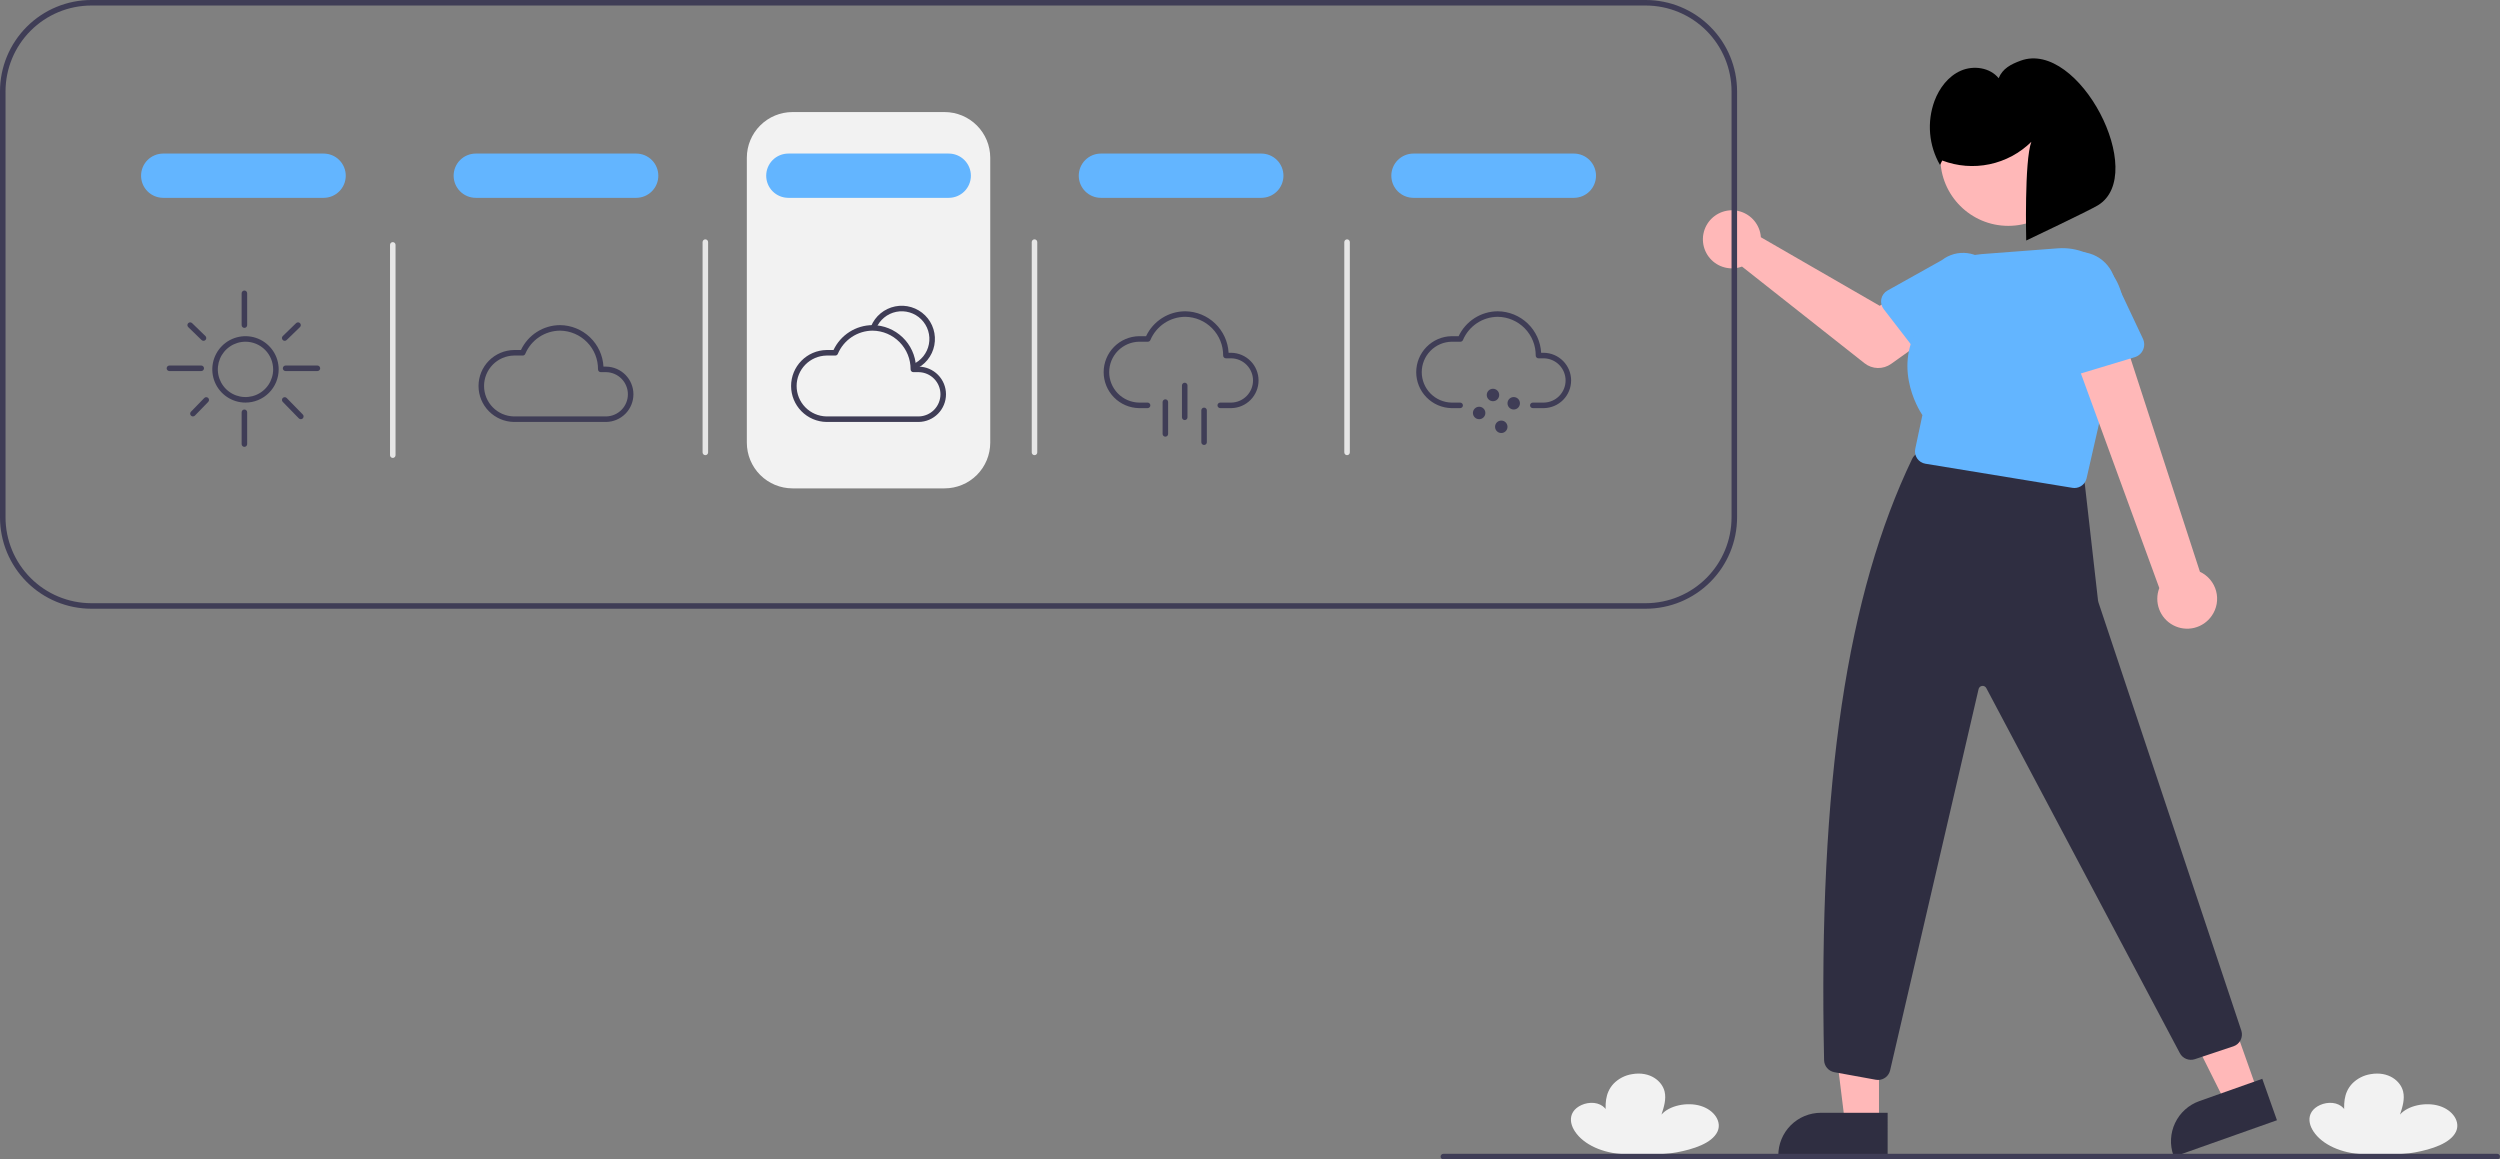 <svg width="1048" height="486" viewBox="0 0 1048 486" fill="none" xmlns="http://www.w3.org/2000/svg">
<rect x="0" y="0" width="1048" height="486" fill="#808080" stroke="none"/>
<g id="undraw_Weather_re_qsmd 1" clip-path="url(#clip0)">
<path id="Vector" d="M990.477 483.836C981.585 483.467 973.483 479.877 969.818 474.316C969.647 474.055 969.485 473.791 969.334 473.524C967.996 471.154 967.578 468.43 969.041 466.095C970.504 463.76 974.158 461.987 977.829 462.355C981.499 462.723 984.364 465.651 982.845 467.969C982.506 463.285 982.228 458.364 986.004 454.287C988.081 452.156 990.792 450.755 993.732 450.291C1001.34 448.953 1006.39 453.255 1007.4 457.6C1008.15 460.807 1007.12 464.069 1006.09 467.239C1009.25 463.497 1016.78 461.832 1022.54 463.599C1028.3 465.367 1031.5 470.32 1029.53 474.429C1027.21 479.269 1019.48 481.771 1012.3 483.093C1006.37 484.185 997.474 484.127 990.477 483.836Z" fill="#F2F2F2"/>
<path id="Vector_2" d="M680.882 483.836C671.99 483.467 663.889 479.877 660.224 474.316C660.053 474.055 659.891 473.791 659.74 473.524C658.401 471.154 657.984 468.43 659.447 466.095C660.909 463.76 664.564 461.987 668.234 462.355C671.904 462.723 674.77 465.651 673.251 467.969C672.911 463.285 672.634 458.364 676.409 454.287C678.487 452.156 681.198 450.755 684.137 450.291C691.744 448.953 696.795 453.255 697.806 457.6C698.553 460.807 697.522 464.069 696.496 467.239C699.659 463.497 707.184 461.832 712.946 463.599C718.708 465.367 721.906 470.32 719.937 474.429C717.617 479.269 709.885 481.771 702.703 483.093C696.772 484.185 687.879 484.127 680.882 483.836Z" fill="#F2F2F2"/>
<path id="Vector_3" d="M395.979 204.723H332.205C327.132 204.717 322.269 202.699 318.683 199.111C315.096 195.523 313.078 190.659 313.073 185.585V66.115C313.078 61.041 315.096 56.176 318.683 52.588C322.269 49 327.132 46.982 332.205 46.976H395.979C401.051 46.982 405.914 49 409.501 52.588C413.088 56.176 415.106 61.041 415.111 66.115V185.585C415.106 190.659 413.088 195.523 409.501 199.111C405.914 202.699 401.051 204.717 395.979 204.723V204.723Z" fill="#F2F2F2"/>
<path id="Vector_4" d="M787.675 471.127H773.461L766.697 416.277L787.678 416.278L787.675 471.127Z" fill="#FFB8B8"/>
<path id="Vector_5" d="M791.301 484.912L745.464 484.91V484.33C745.464 481.986 745.926 479.665 746.822 477.5C747.719 475.335 749.033 473.368 750.69 471.71C752.346 470.053 754.313 468.738 756.478 467.842C758.642 466.945 760.962 466.483 763.305 466.483H763.306L791.302 466.484L791.301 484.912Z" fill="#2F2E41"/>
<path id="Vector_6" d="M946.48 457.822L933.079 462.569L908.398 413.126L928.175 406.12L946.48 457.822Z" fill="#FFB8B8"/>
<path id="Vector_7" d="M954.497 469.605L911.29 484.912L911.096 484.365C910.314 482.156 909.975 479.814 910.097 477.474C910.22 475.133 910.802 472.84 911.81 470.724C912.819 468.609 914.234 466.713 915.975 465.145C917.716 463.576 919.749 462.366 921.957 461.584L921.959 461.584L948.348 452.235L954.497 469.605Z" fill="#2F2E41"/>
<path id="Vector_8" d="M787.28 452.711C786.961 452.711 786.643 452.682 786.329 452.625L768.945 449.463C767.762 449.244 766.69 448.625 765.909 447.709C765.129 446.793 764.687 445.636 764.658 444.433C762.131 327.382 774.554 248.724 801.581 192.344C802.062 191.346 802.849 190.529 803.828 190.011C804.807 189.493 805.925 189.302 807.02 189.466L869.533 198.494C870.674 198.66 871.728 199.199 872.531 200.027C873.334 200.855 873.84 201.926 873.971 203.072L879.483 251.676C879.513 251.938 879.568 252.197 879.648 252.448L939.583 432.082C939.992 433.389 939.873 434.804 939.252 436.025C938.631 437.245 937.557 438.174 936.26 438.613L920.063 444.014C918.871 444.405 917.578 444.357 916.419 443.876C915.26 443.396 914.312 442.516 913.746 441.396L832.673 288.478C832.512 288.156 832.256 287.892 831.939 287.722C831.621 287.553 831.26 287.485 830.903 287.53C830.546 287.574 830.211 287.728 829.946 287.971C829.68 288.213 829.496 288.532 829.419 288.883L792.359 448.608C792.108 449.77 791.468 450.81 790.544 451.557C789.62 452.303 788.468 452.711 787.28 452.711Z" fill="#2F2E41"/>
<path id="Vector_9" d="M737.875 97.545C738.017 98.171 738.11 98.807 738.152 99.447L787.963 128.192L800.07 121.22L812.977 138.122L792.743 152.549C791.108 153.714 789.139 154.318 787.133 154.269C785.126 154.22 783.189 153.521 781.613 152.277L730.25 111.744C727.932 112.602 725.408 112.734 723.013 112.122C720.618 111.51 718.466 110.184 716.843 108.319C715.221 106.454 714.204 104.139 713.929 101.681C713.653 99.224 714.132 96.742 715.302 94.563C716.472 92.385 718.277 90.615 720.477 89.488C722.677 88.361 725.168 87.931 727.618 88.254C730.068 88.578 732.362 89.64 734.195 91.3C736.027 92.959 737.31 95.138 737.875 97.545V97.545Z" fill="#FFB8B8"/>
<path id="Vector_10" d="M788.647 125.319C788.797 124.584 789.104 123.89 789.546 123.284C789.989 122.679 790.557 122.176 791.211 121.81L814.069 109.025C817.106 106.679 820.949 105.635 824.754 106.119C828.56 106.604 832.019 108.579 834.371 111.61C836.724 114.642 837.778 118.483 837.304 122.291C836.83 126.1 834.865 129.565 831.841 131.926L813.616 150.857C813.096 151.397 812.465 151.819 811.767 152.094C811.07 152.368 810.321 152.489 809.572 152.448C808.824 152.407 808.093 152.205 807.429 151.856C806.765 151.507 806.185 151.019 805.727 150.425L789.628 129.553C789.169 128.96 788.845 128.274 788.675 127.543C788.506 126.812 788.496 126.054 788.647 125.319Z" fill="#63B5FF"/>
<path id="Vector_11" d="M869.608 204.571C869.325 204.57 869.043 204.547 868.764 204.501L807.131 194.394C806.435 194.28 805.769 194.026 805.173 193.647C804.578 193.268 804.066 192.772 803.668 192.189C803.269 191.607 802.993 190.949 802.856 190.257C802.719 189.564 802.724 188.851 802.871 188.161L805.869 174.02C804.334 171.73 791.836 151.813 807.058 133.105C806.766 126.459 809.079 119.962 813.504 114.996C817.93 110.03 824.118 106.988 830.751 106.518L862.603 104.097C866.7 103.786 870.812 104.464 874.593 106.074C878.374 107.684 881.713 110.179 884.329 113.349C886.945 116.519 888.762 120.271 889.627 124.289C890.491 128.308 890.378 132.475 889.297 136.441L874.695 200.511C874.431 201.663 873.784 202.692 872.86 203.429C871.936 204.166 870.79 204.568 869.608 204.571V204.571Z" fill="#63B5FF"/>
<path id="Vector_12" d="M927.162 258.147C928.208 256.655 928.913 254.952 929.23 253.158C929.546 251.364 929.465 249.523 928.993 247.763C928.521 246.004 927.669 244.37 926.497 242.975C925.326 241.581 923.862 240.461 922.211 239.693L887.119 131.768L866.783 141.42L905.179 246.506C904.074 249.367 904.056 252.534 905.129 255.407C906.203 258.28 908.292 260.659 911.002 262.094C913.712 263.529 916.853 263.919 919.832 263.192C922.81 262.464 925.419 260.669 927.162 258.147V258.147Z" fill="#FFB8B8"/>
<path id="Vector_13" d="M894.881 149.736L867.878 157.896C867.109 158.128 866.3 158.192 865.505 158.083C864.71 157.974 863.947 157.695 863.27 157.265C862.592 156.834 862.015 156.263 861.578 155.59C861.141 154.916 860.854 154.157 860.737 153.362L856.638 125.53C855.471 121.591 855.913 117.349 857.869 113.736C859.824 110.122 863.132 107.432 867.068 106.256C871.003 105.079 875.245 105.512 878.862 107.459C882.478 109.407 885.175 112.71 886.361 116.643L898.319 142.006C898.661 142.732 898.842 143.524 898.851 144.327C898.86 145.129 898.696 145.925 898.369 146.658C898.043 147.392 897.563 148.047 896.961 148.578C896.359 149.109 895.65 149.504 894.881 149.736H894.881Z" fill="#63B5FF"/>
<g id="testa">
<path id="Vector_14" d="M841.876 94.679C857.605 94.679 870.355 81.925 870.355 66.191C870.355 50.457 857.605 37.703 841.876 37.703C826.147 37.703 813.397 50.457 813.397 66.191C813.397 81.925 826.147 94.679 841.876 94.679Z" fill="#FFB8B8"/>
<path id="Vector_15" d="M814.193 67.291C820.516 69.701 827.397 70.243 834.019 68.852C840.641 67.461 846.723 64.196 851.542 59.445C848.555 67.34 849.39 100.824 849.39 100.824C849.39 100.824 875.882 88.243 879.476 86.042C900.703 73.047 871.426 16.514 847.071 25.43C842.946 26.94 839.501 28.717 837.832 32.781C834.195 28.294 827.311 27.321 822.016 29.625C816.721 31.93 812.957 36.925 810.932 42.336C809.334 46.701 808.713 51.365 809.112 55.997C809.512 60.629 810.922 65.117 813.243 69.145L814.193 67.291Z" fill="black"/>
</g>
<path id="Vector_16" d="M689.92 0H38.264C28.119 0.01 18.392 4.046 11.218 11.222C4.045 18.398 0.01 28.128 0 38.277V216.902C0.01 227.051 4.045 236.781 11.218 243.957C18.392 251.133 28.119 255.169 38.264 255.179H689.92C700.065 255.169 709.792 251.133 716.966 243.957C724.14 236.781 728.174 227.051 728.184 216.902V38.277C728.174 28.128 724.14 18.398 716.966 11.222C709.792 4.046 700.065 0.01 689.92 0V0ZM725.865 216.902C725.853 226.435 722.062 235.574 715.324 242.314C708.585 249.055 699.45 252.847 689.92 252.859H38.264C28.735 252.847 19.599 249.055 12.861 242.314C6.122 235.574 2.331 226.435 2.319 216.902V38.277C2.331 28.744 6.122 19.605 12.861 12.865C19.599 6.124 28.735 2.332 38.264 2.32H689.92C699.45 2.332 708.585 6.124 715.324 12.865C722.062 19.605 725.853 28.744 725.865 38.277V216.902Z" fill="#3F3D56"/>
<path id="Vector_17" d="M102.908 168.766C100.156 168.766 97.466 167.95 95.178 166.42C92.89 164.891 91.106 162.717 90.053 160.174C89 157.63 88.724 154.832 89.261 152.132C89.798 149.432 91.123 146.952 93.069 145.005C95.015 143.059 97.495 141.733 100.194 141.196C102.893 140.659 105.691 140.934 108.233 141.988C110.776 143.041 112.949 144.825 114.478 147.114C116.007 149.403 116.823 152.094 116.823 154.847C116.818 158.537 115.351 162.075 112.743 164.685C110.134 167.294 106.597 168.762 102.908 168.766V168.766ZM102.908 143.248C100.615 143.248 98.373 143.928 96.466 145.203C94.559 146.478 93.073 148.289 92.196 150.408C91.318 152.528 91.088 154.86 91.536 157.11C91.983 159.36 93.088 161.427 94.709 163.049C96.331 164.671 98.397 165.776 100.646 166.223C102.895 166.671 105.227 166.441 107.346 165.563C109.464 164.685 111.275 163.199 112.549 161.291C113.823 159.384 114.504 157.141 114.504 154.847C114.5 151.772 113.277 148.824 111.104 146.649C108.93 144.475 105.982 143.252 102.908 143.248V143.248Z" fill="#3F3D56"/>
<path id="Vector_18" d="M102.452 137.449C102.144 137.449 101.849 137.326 101.632 137.109C101.414 136.891 101.292 136.596 101.292 136.289V122.95C101.292 122.642 101.414 122.347 101.632 122.13C101.849 121.912 102.144 121.79 102.452 121.79C102.759 121.79 103.054 121.912 103.272 122.13C103.489 122.347 103.611 122.642 103.611 122.95V136.289C103.611 136.596 103.489 136.891 103.272 137.109C103.054 137.326 102.759 137.449 102.452 137.449Z" fill="#3F3D56"/>
<path id="Vector_19" d="M84.356 155.551H71.021C70.714 155.551 70.419 155.428 70.201 155.211C69.984 154.993 69.862 154.698 69.862 154.391C69.862 154.083 69.984 153.788 70.201 153.571C70.419 153.353 70.714 153.231 71.021 153.231H84.356C84.663 153.231 84.958 153.353 85.176 153.571C85.393 153.788 85.515 154.083 85.515 154.391C85.515 154.698 85.393 154.993 85.176 155.211C84.958 155.428 84.663 155.551 84.356 155.551Z" fill="#3F3D56"/>
<path id="Vector_20" d="M133.056 155.551H119.721C119.414 155.551 119.119 155.428 118.902 155.211C118.684 154.993 118.562 154.698 118.562 154.391C118.562 154.083 118.684 153.788 118.902 153.571C119.119 153.353 119.414 153.231 119.721 153.231H133.056C133.364 153.231 133.658 153.353 133.876 153.571C134.093 153.788 134.216 154.083 134.216 154.391C134.216 154.698 134.093 154.993 133.876 155.211C133.658 155.428 133.364 155.551 133.056 155.551Z" fill="#3F3D56"/>
<path id="Vector_21" d="M119.355 142.868C119.124 142.868 118.899 142.799 118.707 142.67C118.516 142.541 118.367 142.358 118.28 142.144C118.194 141.93 118.173 141.695 118.22 141.469C118.268 141.243 118.382 141.037 118.548 140.876L124.132 135.456C124.353 135.242 124.649 135.124 124.957 135.129C125.264 135.134 125.557 135.26 125.772 135.481C125.986 135.702 126.103 135.999 126.099 136.306C126.094 136.614 125.967 136.907 125.747 137.121L120.162 142.541C119.946 142.751 119.657 142.869 119.355 142.868V142.868Z" fill="#3F3D56"/>
<path id="Vector_22" d="M85.302 142.868C85 142.869 84.711 142.751 84.495 142.541L78.91 137.121C78.801 137.015 78.714 136.889 78.653 136.749C78.593 136.609 78.561 136.459 78.558 136.306C78.556 136.154 78.584 136.003 78.64 135.861C78.696 135.72 78.779 135.591 78.885 135.481C78.991 135.372 79.118 135.284 79.258 135.224C79.397 135.164 79.548 135.131 79.7 135.129C79.852 135.127 80.004 135.154 80.145 135.211C80.287 135.267 80.416 135.35 80.525 135.456L86.109 140.876C86.275 141.037 86.389 141.243 86.436 141.469C86.484 141.695 86.463 141.93 86.376 142.144C86.29 142.358 86.141 142.541 85.95 142.67C85.758 142.799 85.533 142.868 85.302 142.868Z" fill="#3F3D56"/>
<path id="Vector_23" d="M80.877 174.566C80.649 174.566 80.427 174.498 80.237 174.372C80.047 174.246 79.898 174.067 79.809 173.857C79.721 173.647 79.696 173.416 79.738 173.192C79.779 172.968 79.886 172.761 80.045 172.598L85.629 166.845C85.844 166.624 86.137 166.498 86.444 166.493C86.752 166.489 87.049 166.607 87.269 166.821C87.49 167.035 87.617 167.329 87.621 167.636C87.626 167.944 87.508 168.241 87.293 168.461L81.709 174.214C81.601 174.325 81.472 174.414 81.329 174.474C81.186 174.535 81.032 174.566 80.877 174.566V174.566Z" fill="#3F3D56"/>
<path id="Vector_24" d="M126.099 175.726C125.944 175.726 125.791 175.695 125.648 175.635C125.506 175.575 125.377 175.487 125.269 175.376L118.525 168.463C118.419 168.354 118.335 168.225 118.279 168.084C118.222 167.942 118.194 167.791 118.196 167.639C118.198 167.487 118.23 167.336 118.29 167.196C118.35 167.056 118.437 166.93 118.545 166.823C118.654 166.717 118.783 166.633 118.925 166.576C119.066 166.52 119.217 166.492 119.369 166.494C119.522 166.496 119.672 166.527 119.812 166.587C119.952 166.647 120.079 166.734 120.185 166.843L126.929 173.756C127.088 173.919 127.196 174.126 127.238 174.35C127.281 174.574 127.256 174.806 127.167 175.016C127.079 175.227 126.93 175.406 126.74 175.532C126.55 175.658 126.327 175.726 126.099 175.726Z" fill="#3F3D56"/>
<path id="Vector_25" d="M102.452 187.325C102.144 187.325 101.849 187.202 101.632 186.985C101.414 186.767 101.292 186.472 101.292 186.165V172.826C101.292 172.518 101.414 172.223 101.632 172.006C101.849 171.788 102.144 171.666 102.452 171.666C102.759 171.666 103.054 171.788 103.272 172.006C103.489 172.223 103.611 172.518 103.611 172.826V186.165C103.611 186.472 103.489 186.767 103.272 186.985C103.054 187.202 102.759 187.325 102.452 187.325Z" fill="#3F3D56"/>
<path id="Vector_26" d="M254.127 176.885H215.419C211.466 176.819 207.697 175.2 204.924 172.38C202.152 169.559 200.598 165.762 200.598 161.807C200.598 157.851 202.152 154.054 204.924 151.233C207.697 148.413 211.466 146.795 215.419 146.728H218.38C219.848 143.617 222.167 140.986 225.068 139.138C227.969 137.291 231.334 136.303 234.773 136.289C239.449 136.332 243.934 138.154 247.315 141.386C250.695 144.618 252.719 149.016 252.974 153.687H254.127C257.169 153.738 260.069 154.982 262.203 157.151C264.337 159.321 265.532 162.243 265.532 165.286C265.532 168.33 264.337 171.252 262.203 173.421C260.069 175.591 257.169 176.835 254.127 176.885V176.885ZM215.419 149.048C212.081 149.115 208.902 150.488 206.564 152.874C204.227 155.259 202.918 158.466 202.918 161.807C202.918 165.147 204.227 168.354 206.564 170.74C208.902 173.125 212.081 174.499 215.419 174.566H254.127C256.554 174.515 258.864 173.516 260.563 171.781C262.262 170.046 263.213 167.715 263.213 165.286C263.213 162.858 262.262 160.526 260.563 158.792C258.864 157.057 256.554 156.057 254.127 156.007H251.85C251.542 156.007 251.247 155.885 251.03 155.667C250.812 155.45 250.69 155.155 250.69 154.847C250.727 150.584 249.072 146.48 246.088 143.436C243.104 140.392 239.035 138.656 234.773 138.609C231.657 138.625 228.614 139.557 226.022 141.288C223.43 143.018 221.403 145.473 220.192 148.345C220.103 148.554 219.954 148.732 219.765 148.856C219.575 148.981 219.354 149.048 219.127 149.048H215.419Z" fill="#3F3D56"/>
<path id="Vector_27" d="M383.423 154.913L382.52 152.777C384.274 152.035 385.818 150.873 387.017 149.392C388.215 147.912 389.031 146.159 389.392 144.288C389.753 142.418 389.647 140.487 389.085 138.667C388.523 136.847 387.522 135.193 386.169 133.852C384.817 132.511 383.155 131.523 381.331 130.977C379.506 130.43 377.575 130.342 375.709 130.719C373.842 131.096 372.097 131.927 370.627 133.139C369.158 134.351 368.009 135.906 367.283 137.667L365.139 136.782C366.011 134.669 367.389 132.803 369.152 131.349C370.916 129.895 373.01 128.897 375.25 128.445C377.49 127.992 379.807 128.099 381.996 128.754C384.185 129.41 386.179 130.595 387.802 132.204C389.425 133.813 390.627 135.798 391.301 137.982C391.975 140.166 392.102 142.483 391.669 144.727C391.236 146.972 390.258 149.075 388.82 150.852C387.381 152.628 385.528 154.023 383.423 154.913V154.913Z" fill="#3F3D56"/>
<path id="Vector_28" d="M385.153 176.885H346.446C342.492 176.819 338.723 175.2 335.951 172.38C333.179 169.559 331.625 165.762 331.625 161.807C331.625 157.851 333.179 154.054 335.951 151.233C338.723 148.413 342.492 146.795 346.446 146.728H349.406C350.875 143.617 353.194 140.986 356.095 139.138C358.996 137.291 362.361 136.303 365.8 136.289C370.476 136.332 374.96 138.154 378.341 141.386C381.722 144.618 383.746 149.016 384.001 153.687H385.153C388.196 153.738 391.096 154.982 393.23 157.151C395.363 159.321 396.559 162.243 396.559 165.286C396.559 168.33 395.363 171.252 393.23 173.421C391.096 175.591 388.196 176.835 385.153 176.885V176.885ZM346.446 149.048C343.108 149.115 339.928 150.488 337.591 152.874C335.254 155.259 333.944 158.466 333.944 161.807C333.944 165.147 335.254 168.354 337.591 170.74C339.928 173.125 343.108 174.499 346.446 174.566H385.153C387.58 174.515 389.891 173.516 391.59 171.781C393.288 170.046 394.24 167.715 394.24 165.286C394.24 162.858 393.288 160.526 391.59 158.792C389.891 157.057 387.58 156.057 385.153 156.007H382.877C382.569 156.007 382.274 155.885 382.057 155.667C381.839 155.45 381.717 155.155 381.717 154.847C381.754 150.584 380.099 146.48 377.115 143.436C374.131 140.392 370.062 138.656 365.8 138.609C362.683 138.625 359.64 139.557 357.048 141.288C354.456 143.018 352.429 145.473 351.219 148.345C351.13 148.554 350.981 148.732 350.791 148.856C350.602 148.981 350.38 149.048 350.154 149.048H346.446Z" fill="#3F3D56"/>
<path id="Vector_29" d="M516.18 171.086H511.526C511.218 171.086 510.924 170.964 510.706 170.746C510.489 170.529 510.366 170.234 510.366 169.926C510.366 169.618 510.489 169.323 510.706 169.106C510.924 168.888 511.218 168.766 511.526 168.766H516.18C518.607 168.716 520.918 167.716 522.617 165.981C524.315 164.247 525.267 161.915 525.267 159.487C525.267 157.059 524.315 154.727 522.617 152.992C520.918 151.258 518.607 150.258 516.18 150.208H513.903C513.596 150.208 513.301 150.085 513.083 149.868C512.866 149.65 512.744 149.355 512.744 149.048C512.781 144.784 511.125 140.681 508.141 137.636C505.157 134.592 501.088 132.856 496.827 132.809C493.71 132.826 490.667 133.757 488.075 135.488C485.483 137.219 483.456 139.673 482.246 142.546C482.156 142.754 482.008 142.932 481.818 143.057C481.629 143.182 481.407 143.248 481.18 143.248H477.473C474.135 143.315 470.955 144.689 468.618 147.074C466.281 149.46 464.971 152.667 464.971 156.007C464.971 159.347 466.281 162.555 468.618 164.94C470.955 167.326 474.135 168.699 477.473 168.766H481.068C481.375 168.766 481.67 168.888 481.888 169.106C482.105 169.323 482.227 169.618 482.227 169.926C482.227 170.234 482.105 170.529 481.888 170.746C481.67 170.964 481.375 171.086 481.068 171.086H477.473C473.519 171.019 469.75 169.401 466.978 166.58C464.206 163.76 462.652 159.963 462.652 156.007C462.652 152.052 464.206 148.254 466.978 145.434C469.75 142.613 473.519 140.995 477.473 140.928H480.433C481.902 137.818 484.221 135.186 487.122 133.339C490.023 131.491 493.388 130.503 496.827 130.489C501.503 130.532 505.987 132.355 509.368 135.587C512.749 138.818 514.773 143.217 515.028 147.888H516.18C519.222 147.938 522.123 149.182 524.256 151.352C526.39 153.522 527.586 156.443 527.586 159.487C527.586 162.53 526.39 165.452 524.256 167.622C522.123 169.792 519.222 171.036 516.18 171.086V171.086Z" fill="#3F3D56"/>
<path id="Vector_30" d="M496.635 176.093C496.327 176.093 496.032 175.971 495.815 175.753C495.597 175.536 495.475 175.241 495.475 174.933V161.594C495.475 161.287 495.597 160.992 495.815 160.774C496.032 160.557 496.327 160.434 496.635 160.434C496.942 160.434 497.237 160.557 497.455 160.774C497.672 160.992 497.794 161.287 497.794 161.594V174.933C497.794 175.241 497.672 175.536 497.455 175.753C497.237 175.971 496.942 176.093 496.635 176.093V176.093Z" fill="#3F3D56"/>
<path id="Vector_31" d="M488.518 183.053C488.211 183.053 487.916 182.93 487.698 182.713C487.481 182.495 487.359 182.2 487.359 181.893V168.554C487.359 168.246 487.481 167.951 487.698 167.734C487.916 167.516 488.211 167.394 488.518 167.394C488.826 167.394 489.12 167.516 489.338 167.734C489.555 167.951 489.678 168.246 489.678 168.554V181.893C489.678 182.2 489.555 182.495 489.338 182.713C489.12 182.93 488.826 183.052 488.518 183.053Z" fill="#3F3D56"/>
<path id="Vector_32" d="M504.751 186.532C504.444 186.532 504.149 186.41 503.931 186.193C503.714 185.975 503.592 185.68 503.592 185.372V172.033C503.592 171.726 503.714 171.431 503.931 171.213C504.149 170.996 504.444 170.874 504.751 170.874C505.059 170.874 505.354 170.996 505.571 171.213C505.789 171.431 505.911 171.726 505.911 172.033V185.372C505.911 185.68 505.789 185.975 505.571 186.193C505.354 186.41 505.059 186.532 504.751 186.532V186.532Z" fill="#3F3D56"/>
<path id="Vector_33" d="M647.207 171.086H642.553C642.245 171.086 641.95 170.964 641.733 170.746C641.515 170.529 641.393 170.234 641.393 169.926C641.393 169.618 641.515 169.323 641.733 169.106C641.95 168.888 642.245 168.766 642.553 168.766H647.207C649.634 168.716 651.945 167.716 653.643 165.981C655.342 164.247 656.294 161.915 656.294 159.487C656.294 157.059 655.342 154.727 653.643 152.992C651.945 151.258 649.634 150.258 647.207 150.208H644.93C644.623 150.208 644.328 150.085 644.11 149.868C643.893 149.65 643.771 149.355 643.771 149.048C643.807 144.784 642.152 140.681 639.168 137.636C636.184 134.592 632.115 132.856 627.853 132.809C624.737 132.826 621.694 133.757 619.102 135.488C616.51 137.219 614.483 139.673 613.273 142.546C613.183 142.754 613.035 142.932 612.845 143.057C612.656 143.182 612.434 143.248 612.207 143.248H608.5C605.161 143.315 601.982 144.689 599.645 147.074C597.307 149.46 595.998 152.667 595.998 156.007C595.998 159.347 597.307 162.555 599.645 164.94C601.982 167.326 605.161 168.699 608.5 168.766H612.095C612.402 168.766 612.697 168.888 612.914 169.106C613.132 169.323 613.254 169.618 613.254 169.926C613.254 170.234 613.132 170.529 612.914 170.746C612.697 170.964 612.402 171.086 612.095 171.086H608.5C604.546 171.019 600.777 169.401 598.005 166.58C595.232 163.76 593.679 159.963 593.679 156.007C593.679 152.052 595.232 148.254 598.005 145.434C600.777 142.613 604.546 140.995 608.5 140.928H611.46C612.929 137.818 615.248 135.186 618.149 133.339C621.05 131.491 624.414 130.503 627.853 130.489C632.53 130.532 637.014 132.355 640.395 135.587C643.776 138.818 645.8 143.217 646.055 147.888H647.207C650.249 147.938 653.15 149.182 655.283 151.352C657.417 153.522 658.613 156.443 658.613 159.487C658.613 162.53 657.417 165.452 655.283 167.622C653.15 169.792 650.249 171.036 647.207 171.086V171.086Z" fill="#3F3D56"/>
<path id="Vector_34" d="M625.856 168.186C627.297 168.186 628.465 167.018 628.465 165.576C628.465 164.135 627.297 162.967 625.856 162.967C624.415 162.967 623.247 164.135 623.247 165.576C623.247 167.018 624.415 168.186 625.856 168.186Z" fill="#3F3D56"/>
<path id="Vector_35" d="M634.553 171.666C635.993 171.666 637.161 170.497 637.161 169.056C637.161 167.615 635.993 166.446 634.553 166.446C633.112 166.446 631.944 167.615 631.944 169.056C631.944 170.497 633.112 171.666 634.553 171.666Z" fill="#3F3D56"/>
<path id="Vector_36" d="M620.058 175.726C621.499 175.726 622.667 174.557 622.667 173.116C622.667 171.674 621.499 170.506 620.058 170.506C618.618 170.506 617.449 171.674 617.449 173.116C617.449 174.557 618.618 175.726 620.058 175.726Z" fill="#3F3D56"/>
<path id="Vector_37" d="M629.335 181.525C630.775 181.525 631.943 180.357 631.943 178.915C631.943 177.474 630.775 176.305 629.335 176.305C627.894 176.305 626.726 177.474 626.726 178.915C626.726 180.357 627.894 181.525 629.335 181.525Z" fill="#3F3D56"/>
<path id="Vector_38" d="M135.665 82.933H68.412C65.952 82.933 63.593 81.956 61.853 80.215C60.113 78.475 59.136 76.115 59.136 73.654C59.136 71.193 60.113 68.833 61.853 67.093C63.593 65.352 65.952 64.375 68.412 64.375H135.665C138.125 64.375 140.485 65.352 142.224 67.093C143.964 68.833 144.941 71.193 144.941 73.654C144.941 76.115 143.964 78.475 142.224 80.215C140.485 81.956 138.125 82.933 135.665 82.933Z" fill="#63B5FF"/>
<path id="Vector_39" d="M266.692 82.933H199.439C196.979 82.933 194.619 81.956 192.88 80.215C191.14 78.475 190.163 76.115 190.163 73.654C190.163 71.193 191.14 68.833 192.88 67.093C194.619 65.352 196.979 64.375 199.439 64.375H266.692C269.152 64.375 271.511 65.352 273.251 67.093C274.991 68.833 275.968 71.193 275.968 73.654C275.968 76.115 274.991 78.475 273.251 80.215C271.511 81.956 269.152 82.933 266.692 82.933Z" fill="#63B5FF"/>
<path id="Vector_40" d="M397.719 82.933H330.466C328.006 82.933 325.646 81.956 323.907 80.215C322.167 78.475 321.19 76.115 321.19 73.654C321.19 71.193 322.167 68.833 323.907 67.093C325.646 65.352 328.006 64.375 330.466 64.375H397.719C400.179 64.375 402.538 65.352 404.278 67.093C406.017 68.833 406.995 71.193 406.995 73.654C406.995 76.115 406.017 78.475 404.278 80.215C402.538 81.956 400.179 82.933 397.719 82.933Z" fill="#63B5FF"/>
<path id="Vector_41" d="M528.745 82.933H461.493C459.032 82.933 456.673 81.956 454.933 80.215C453.194 78.475 452.216 76.115 452.216 73.654C452.216 71.193 453.194 68.833 454.933 67.093C456.673 65.352 459.032 64.375 461.493 64.375H528.745C531.206 64.375 533.565 65.352 535.305 67.093C537.044 68.833 538.022 71.193 538.022 73.654C538.022 76.115 537.044 78.475 535.305 80.215C533.565 81.956 531.206 82.933 528.745 82.933Z" fill="#63B5FF"/>
<path id="Vector_42" d="M659.772 82.933H592.519C590.059 82.933 587.7 81.956 585.96 80.215C584.22 78.475 583.243 76.115 583.243 73.654C583.243 71.193 584.22 68.833 585.96 67.093C587.7 65.352 590.059 64.375 592.519 64.375H659.772C662.232 64.375 664.592 65.352 666.331 67.093C668.071 68.833 669.048 71.193 669.048 73.654C669.048 76.115 668.071 78.475 666.331 80.215C664.592 81.956 662.232 82.933 659.772 82.933Z" fill="#63B5FF"/>
<path id="Vector_43" d="M164.653 191.964C164.346 191.964 164.051 191.842 163.833 191.624C163.616 191.407 163.494 191.112 163.494 190.804V102.652C163.494 102.344 163.616 102.049 163.833 101.831C164.051 101.614 164.346 101.492 164.653 101.492C164.961 101.492 165.256 101.614 165.473 101.831C165.691 102.049 165.813 102.344 165.813 102.652V190.804C165.813 191.112 165.691 191.407 165.473 191.624C165.256 191.842 164.961 191.964 164.653 191.964Z" fill="#E6E6E6"/>
<path id="Vector_44" d="M295.68 190.804C295.373 190.804 295.078 190.682 294.86 190.465C294.643 190.247 294.521 189.952 294.521 189.644V101.492C294.521 101.184 294.643 100.889 294.86 100.672C295.078 100.454 295.373 100.332 295.68 100.332C295.988 100.332 296.282 100.454 296.5 100.672C296.717 100.889 296.84 101.184 296.84 101.492V189.644C296.84 189.952 296.717 190.247 296.5 190.465C296.282 190.682 295.988 190.804 295.68 190.804Z" fill="#E6E6E6"/>
<path id="Vector_45" d="M433.664 190.804C433.357 190.804 433.062 190.682 432.844 190.465C432.627 190.247 432.505 189.952 432.505 189.644V101.492C432.505 101.184 432.627 100.889 432.844 100.672C433.062 100.454 433.357 100.332 433.664 100.332C433.972 100.332 434.266 100.454 434.484 100.672C434.701 100.889 434.824 101.184 434.824 101.492V189.644C434.824 189.952 434.701 190.247 434.484 190.465C434.266 190.682 433.972 190.804 433.664 190.804Z" fill="#E6E6E6"/>
<path id="Vector_46" d="M564.691 190.804C564.383 190.804 564.088 190.682 563.871 190.465C563.653 190.247 563.531 189.952 563.531 189.644V101.492C563.531 101.184 563.653 100.889 563.871 100.672C564.088 100.454 564.383 100.332 564.691 100.332C564.998 100.332 565.293 100.454 565.511 100.672C565.728 100.889 565.85 101.184 565.85 101.492V189.644C565.85 189.952 565.728 190.247 565.511 190.465C565.293 190.682 564.998 190.804 564.691 190.804Z" fill="#E6E6E6"/>
<path id="Vector_47" d="M1046.84 486H605.06C604.752 486 604.457 485.878 604.24 485.66C604.022 485.443 603.9 485.148 603.9 484.84C603.9 484.532 604.022 484.237 604.24 484.02C604.457 483.802 604.752 483.68 605.06 483.68H1046.84C1047.15 483.68 1047.44 483.802 1047.66 484.02C1047.88 484.237 1048 484.532 1048 484.84C1048 485.148 1047.88 485.443 1047.66 485.66C1047.44 485.878 1047.15 486 1046.84 486Z" fill="#3F3D56"/>
</g>
<defs>
<clipPath id="clip0">
<rect width="1048" height="486" fill="white"/>
</clipPath>
</defs>
</svg>
